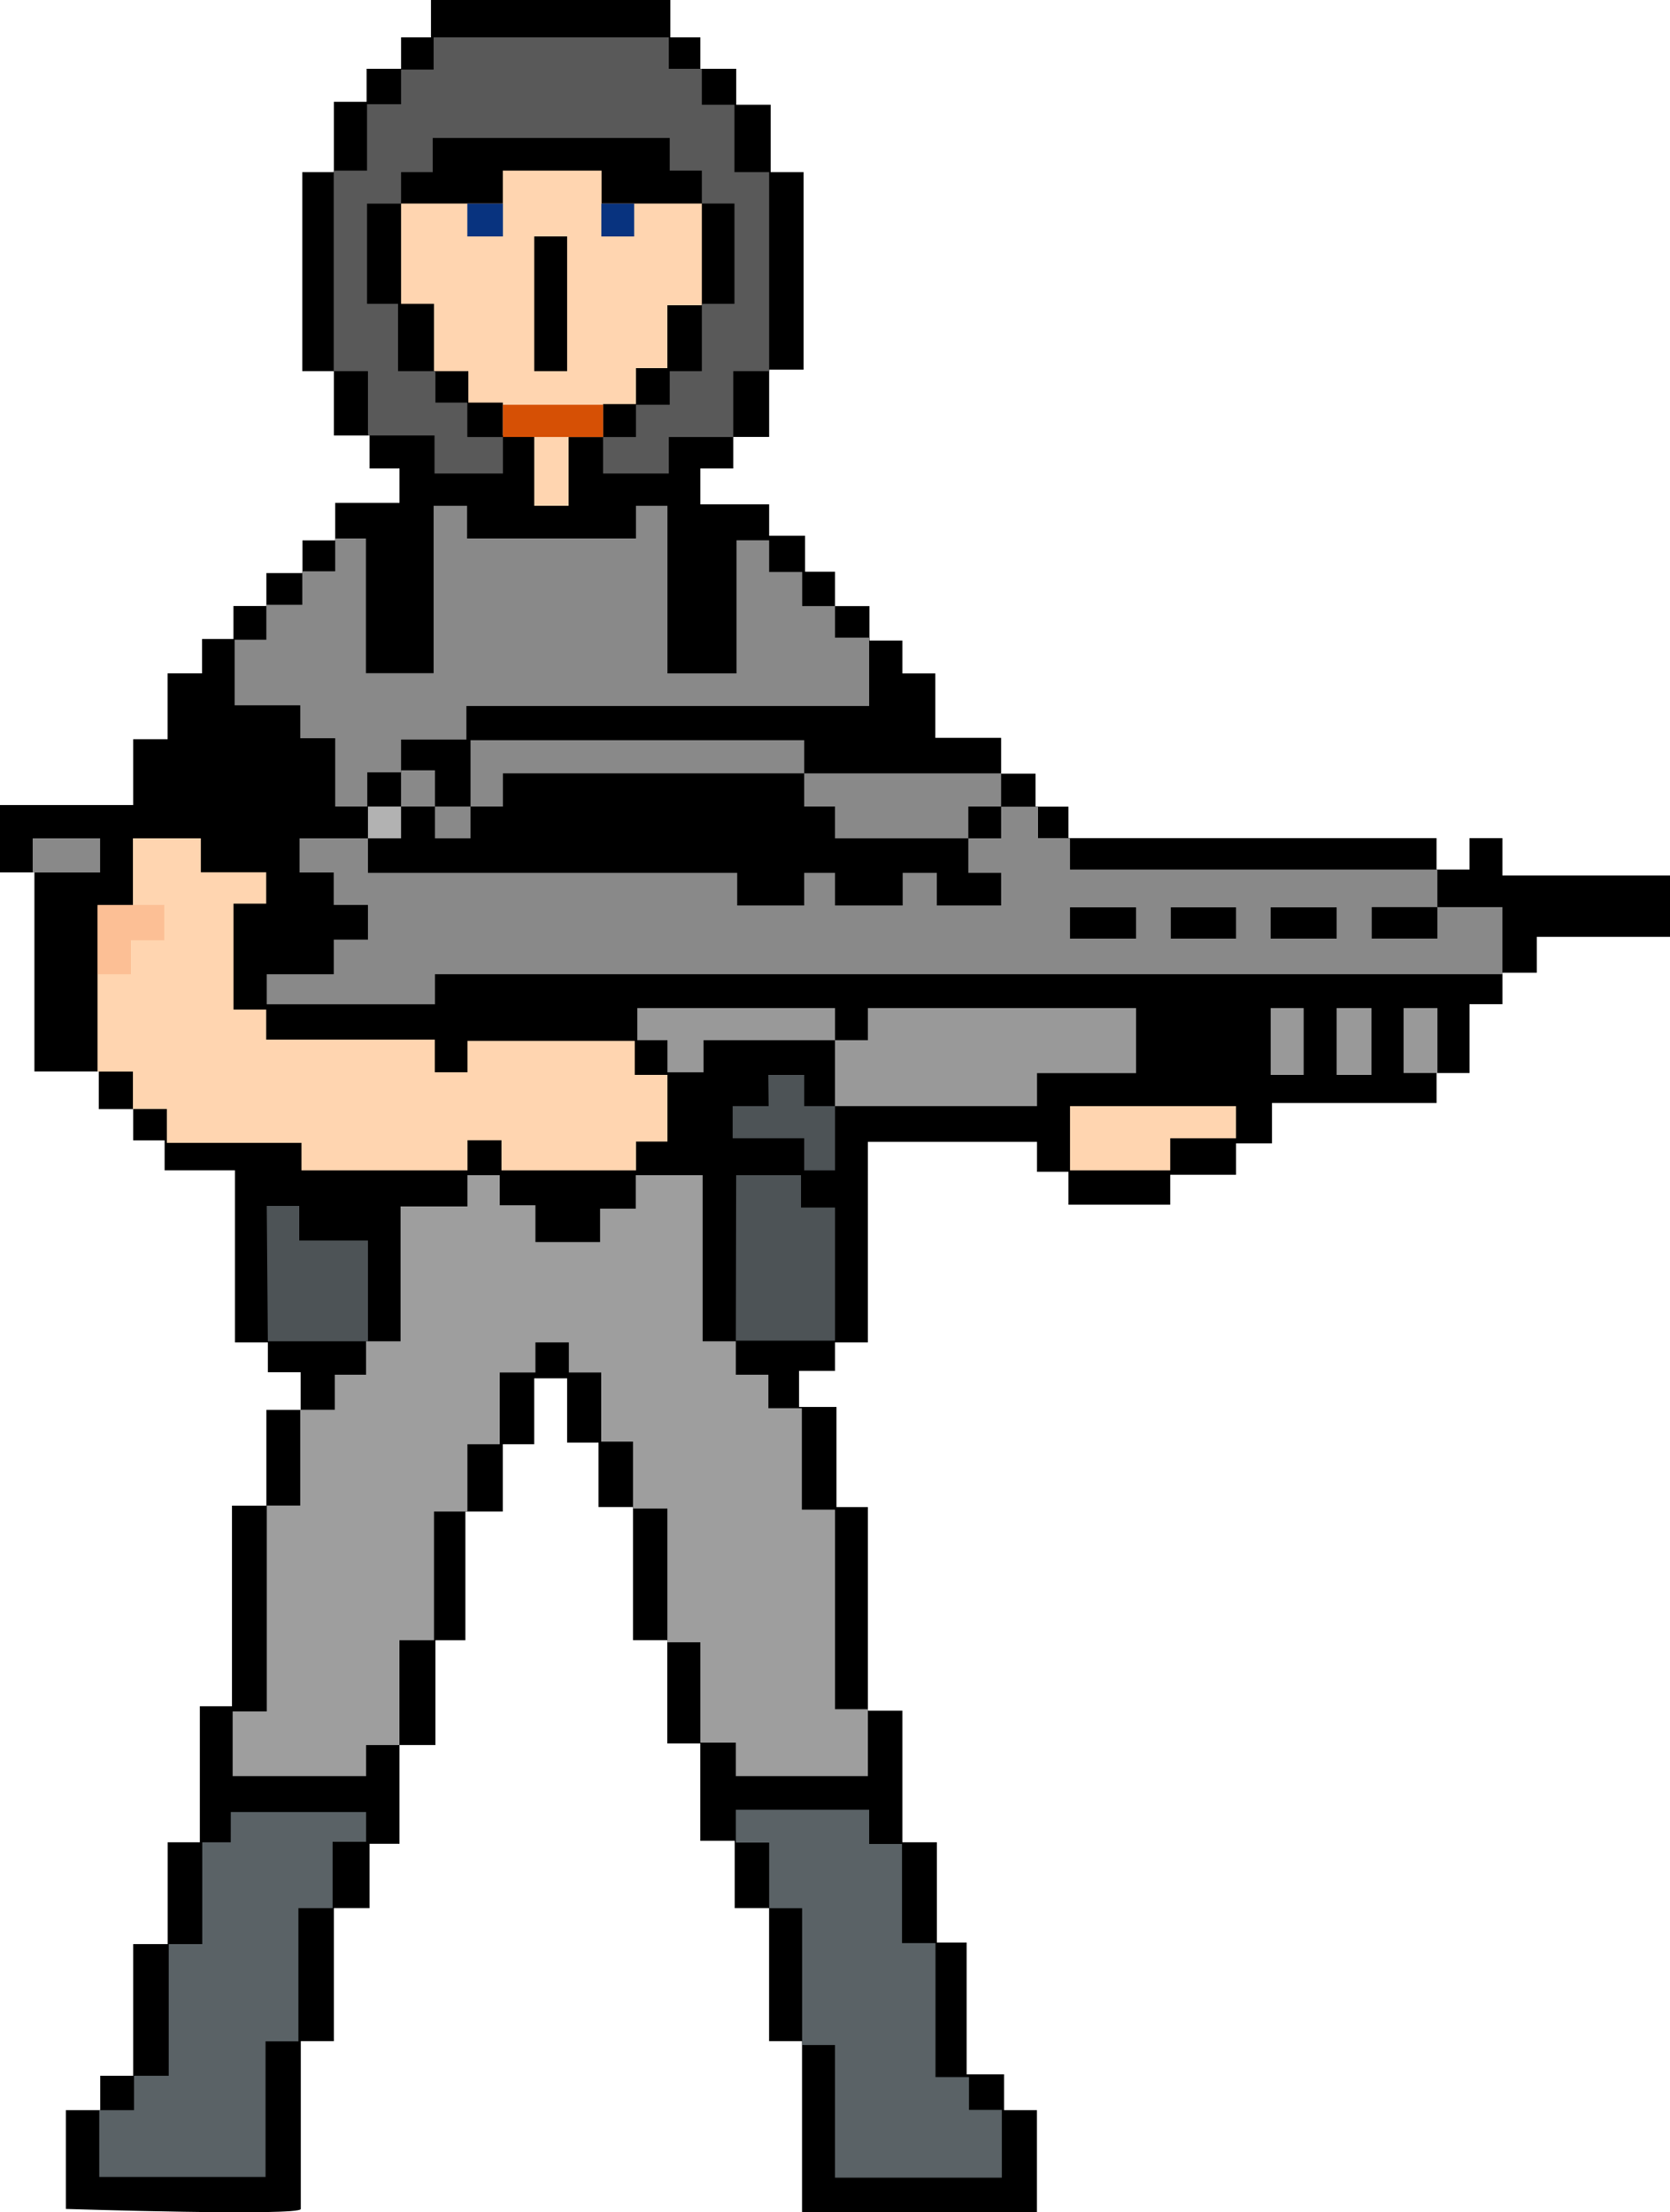 <svg id="gameCharacter" xmlns="http://www.w3.org/2000/svg" viewBox="0 0 560.85 742.89">
  <defs>
    <style>
      .cls-1 {
        fill: #ffd5b0;
      }

      .cls-2 {
        fill: #08337f;
      }

      .cls-3 {
        fill: #595959;
      }

      .cls-4 {
        fill: #d65005;
      }

      .cls-5 {
        fill: #fcbf95;
      }

      .cls-6 {
        fill: #5a6266;
      }

      .cls-7 {
        fill: #9e9e9e;
      }

      .cls-8 {
        fill: #898989;
      }

      .cls-9 {
        fill: #b2b2b2;
      }

      .cls-10 {
        fill: #999;
      }

      .cls-11 {
        fill: #4d5356;
      }
    </style>
  </defs>
  <title>character</title>
  <path id="body" d="M251,86.35H240.4v66.84H251V174.8H263v11.06h10.05v11.55H251.45V210h-11V221H228.34v11.06H217.28v11.06H206.73v11.56H195.17v22.11H183.61v22.11H138.88v22.62h11.56v66.84h21.61V401h11.56V411.5h10.55v10.05h23.62v57.8h11.06v10h11V502H228.34v32.17H216.78v67.34H206V647.2h-10.8v34.18H183.61V725.6H172.55v11.56H161v33.17s78.9,2.51,78.9,0V714H251V669.31H263V647.7h10.05V614.54h12.06V579.36h10.06V536.14h12.56V513.52h10.55V491.41h11.06V513H339.9v21.61h11.56v44.73H363V614h11.06V646.7h11.56v22.61h11.55V714h11.06v57.4h78.9V737.16H476.09V725.1H463.53V680.87h-10V647.2H441.92V603H430.36V534.63H419.81V501H407.24V488.9h12.07v-9.55h11.05V412h56.79v10.05H497.7v11.05h34.18V423.06H554V412.51h12.06V398.94h55.28V388.89h11.06V365.77h11.06V355.22H655V343.16h44.73V322.55H643.45V310H632.39v10.55H621.33V310H497.7V299.43H486.65V288.38H475.09V276.32H453V254.71H441.92V243.65H430.87V232.09H419.31V220.53H409.26V208.47H397.19V197.92H374.08V185.86h11.05V175.3h12.06V152.69h11.56V86.35H397.7V63.73H386.14V51.67H374.08V41.12H364V28.56H283.62V41.12H273.57V51.67H262V62.73H251Z" transform="translate(-138.88 -28.56)"/>
  <g id="face">
    <polygon id="skin" class="cls-1" points="134.69 68.35 168.86 68.35 168.86 57.29 202.03 57.29 202.03 68.35 235.7 68.35 235.7 102.52 224.14 102.52 224.14 123.63 213.59 123.63 213.59 135.69 202.53 135.69 202.53 146.75 190.97 146.75 190.97 169.86 179.41 169.86 179.41 146.24 168.86 146.24 168.86 135.19 157.3 135.19 157.3 124.63 145.74 124.63 145.74 102.02 134.69 102.02 134.69 68.35"/>
    <rect id="month" x="179.41" y="79.4" width="11.06" height="45.23"/>
    <polygon id="eye1" class="cls-2" points="156.95 68.38 156.95 68.38 156.95 79.4 168.89 79.4 168.89 68.38 156.95 68.38"/>
    <rect id="eye2" class="cls-2" x="201.96" y="68.38" width="11.02" height="11.03"/>
    <polygon id="helmet" class="cls-3" points="112.07 57.79 112.07 124.63 123.58 124.63 123.58 146.24 145.93 146.24 145.93 159.01 168.89 159.01 168.89 146.76 156.95 146.76 156.95 135.19 146.23 135.19 146.23 124.63 133.68 124.63 133.68 102.02 123.27 102.02 123.27 68.38 134.69 68.38 134.69 57.79 145.32 57.79 145.32 46.33 224.92 46.33 224.92 57.29 235.7 57.29 235.7 68.35 246.66 68.35 246.66 102.02 235.7 102.02 235.7 124.63 224.92 124.63 224.92 135.92 213.59 135.92 213.59 146.76 202.53 146.76 202.53 159.01 224.62 159.01 224.62 146.76 246.25 146.76 246.25 124.63 258.31 124.63 258.31 57.79 246.66 57.79 246.66 35.18 235.7 35.18 235.7 23.12 224.62 23.12 224.62 12.56 145.62 12.56 145.62 23.37 134.69 23.37 134.69 35 123.27 35 123.27 57.29 112.07 57.29 112.07 57.79"/>
    <rect class="cls-4" x="168.89" y="135.92" width="33.64" height="10.83"/>
  </g>
  <g id="skins">
    <polygon class="cls-1" points="44.63 281.5 44.63 304.33 32.77 304.33 32.77 359.83 44.63 359.83 44.63 372.39 56.04 372.39 56.04 383.78 101.25 383.78 101.25 393 157 393 157 382.9 168.41 382.9 168.41 393 213.62 393 213.62 383.34 224.16 383.34 224.16 360.95 213.18 360.95 213.18 349.54 157 349.54 157 360.07 146.02 360.07 146.02 349.1 89.4 349.1 89.4 339.01 78.42 339.01 78.42 303.45 89.4 303.45 89.4 292.92 67.45 292.92 67.45 281.5 44.63 281.5"/>
    <polygon class="cls-1" points="359.35 371.44 359.35 393 393 393 393 382.22 415.11 382.22 415.11 371.44 359.35 371.44"/>
    <polygon class="cls-5" points="32.77 303.89 55.16 303.89 55.16 315.74 43.97 315.74 43.97 327.15 32.77 327.15 32.77 303.89"/>
  </g>
  <g id="leg">
    <polygon class="cls-6" points="77.51 608.48 122.94 608.48 122.94 618.48 111.69 618.48 111.69 640.76 100.22 640.76 100.22 685.49 89.18 685.49 89.18 731.02 33.33 731.02 33.33 708.6 45 708.6 45 697.04 56.67 697.04 56.67 652.82 67.92 652.82 67.92 618.64 77.5 618.64 77.51 608.48"/>
    <polygon class="cls-6" points="247.12 607.72 291.9 607.72 291.9 619.2 302.92 619.2 302.92 652.49 314.18 652.49 314.18 697.5 325.43 697.5 325.43 708.52 336.45 708.52 336.45 731.26 280.43 731.26 280.43 686.71 269.37 686.71 269.37 640.78 258.31 640.78 258.31 618.74 247.12 618.74 247.12 607.72"/>
    <polygon class="cls-7" points="156.98 394.63 167.84 394.63 167.84 404.74 179.82 404.74 179.82 417.1 201.53 417.1 201.53 405.86 213.51 405.86 213.51 394.63 235.97 394.63 235.97 450.41 247.12 450.41 247.12 461.64 258.06 461.64 258.06 472.87 269.29 472.87 269.29 506.94 280.43 506.94 280.43 573.95 291.48 573.95 291.48 596.41 247.12 596.41 247.12 585.18 235.2 585.18 235.2 551.49 224.14 551.49 224.14 506.56 212.58 506.56 212.58 484.1 201.91 484.1 201.91 460.89 191.05 460.89 191.05 450.79 179.82 450.79 179.82 460.89 167.84 460.89 167.84 484.97 156.98 484.97 156.98 507.58 145.75 507.58 145.75 550.8 134.15 550.8 134.15 585.98 122.94 585.98 122.94 596.41 78.13 596.41 78.13 574.7 89.6 574.7 89.6 505.57 100.83 505.57 100.83 473.41 112.44 473.41 112.44 461.64 122.94 461.64 122.94 450.41 134.52 450.41 134.52 405.12 156.98 405.12 156.98 394.63"/>
  </g>
  <g id="guns">
    <polygon class="cls-8" points="158.02 248.56 158.02 270.84 168.89 270.84 168.89 259.7 270.08 259.7 270.08 248.56 158.02 248.56"/>
    <rect class="cls-8" x="10.97" y="281.5" width="22.65" height="11.49"/>
    <polygon class="cls-8" points="270.08 270.84 270.08 259.7 336.21 259.7 336.21 270.84 325.2 270.84 325.2 281.5 280.43 281.5 280.43 270.84 270.08 270.84"/>
    <rect class="cls-8" x="146.08" y="270.84" width="11.94" height="10.66"/>
    <rect class="cls-8" x="134.68" y="258.67" width="11.4" height="12.17"/>
    <rect class="cls-9" x="123.58" y="270.84" width="11.11" height="10.66"/>
    <polygon class="cls-8" points="100.61 281.5 100.61 292.99 112.07 292.99 112.07 303.89 123.58 303.89 123.58 315.52 112.09 315.52 112.09 327.15 89.59 327.15 89.59 337.25 146.08 337.25 146.08 327.15 504.56 327.15 504.56 304.6 482.73 304.6 482.73 315.16 460.68 315.16 460.68 304.6 482.73 304.6 482.73 291.99 359.35 291.99 359.35 281.43 348.62 281.43 348.62 270.88 336.21 270.88 336.21 281.5 325.2 281.5 325.2 293.11 336.21 293.11 336.21 304.06 314.63 304.06 314.63 293.11 303.15 293.11 303.15 304.06 280.43 304.06 280.43 293.11 270.08 293.11 270.08 304.06 247.58 304.06 247.58 293.11 123.58 293.11 123.58 281.5 100.61 281.5"/>
    <rect x="359.35" y="304.67" width="22.18" height="10.5"/>
    <rect x="426.74" y="304.67" width="22.17" height="10.5"/>
    <rect x="393.2" y="304.67" width="21.91" height="10.5"/>
    <polygon class="cls-10" points="214.05 338.5 214.05 349.3 224.16 349.3 224.16 360.09 236.28 360.09 236.28 349.3 280.43 349.3 280.43 338.5 214.05 338.5"/>
    <polygon class="cls-10" points="280.43 349.3 280.43 371.44 348.28 371.44 348.28 360.37 381.54 360.37 381.54 338.5 291.48 338.5 291.48 349.3 280.43 349.3"/>
    <rect class="cls-10" x="426.74" y="338.5" width="11.08" height="22.46"/>
    <rect class="cls-10" x="448.91" y="338.5" width="11.67" height="22.46"/>
    <rect class="cls-10" x="471.37" y="338.5" width="11.38" height="21.83"/>
    <polygon class="cls-11" points="89.59 404.95 100.51 404.95 100.51 416.55 123.58 416.55 123.58 450.41 89.96 450.41 89.59 404.95"/>
    <polygon class="cls-11" points="258.04 360.96 270.08 360.96 270.08 371.44 280.43 371.44 280.43 393 270.08 393 270.08 382.22 246.05 382.22 246.05 371.44 258.14 371.44 258.04 360.96"/>
    <polygon class="cls-11" points="247.24 394.63 269.01 394.63 269.01 405.48 280.43 405.48 280.43 450.19 247.12 450.19 247.24 394.63"/>
  </g>
  <polygon id="topBody" class="cls-8" points="112.57 181.42 112.57 191.84 101.52 191.84 101.52 203.1 89.45 203.1 89.45 214.81 78.8 214.81 78.8 236.85 100.84 236.85 100.84 247.88 112.57 247.88 112.57 270.84 123.35 270.84 123.35 259.36 134.69 259.36 134.69 248.33 156.64 248.33 156.64 237.08 291.9 237.08 291.9 214.12 280.43 214.12 280.43 203.53 269.4 203.53 269.4 192.07 258.31 192.07 258.31 181.42 247.35 181.42 247.35 226.13 224.16 226.13 224.16 169.86 213.59 169.86 213.59 180.82 156.87 180.82 156.87 169.86 145.62 169.86 145.62 226.06 122.89 226.06 122.89 180.82 112.57 180.82 112.57 181.42"/>
</svg>
